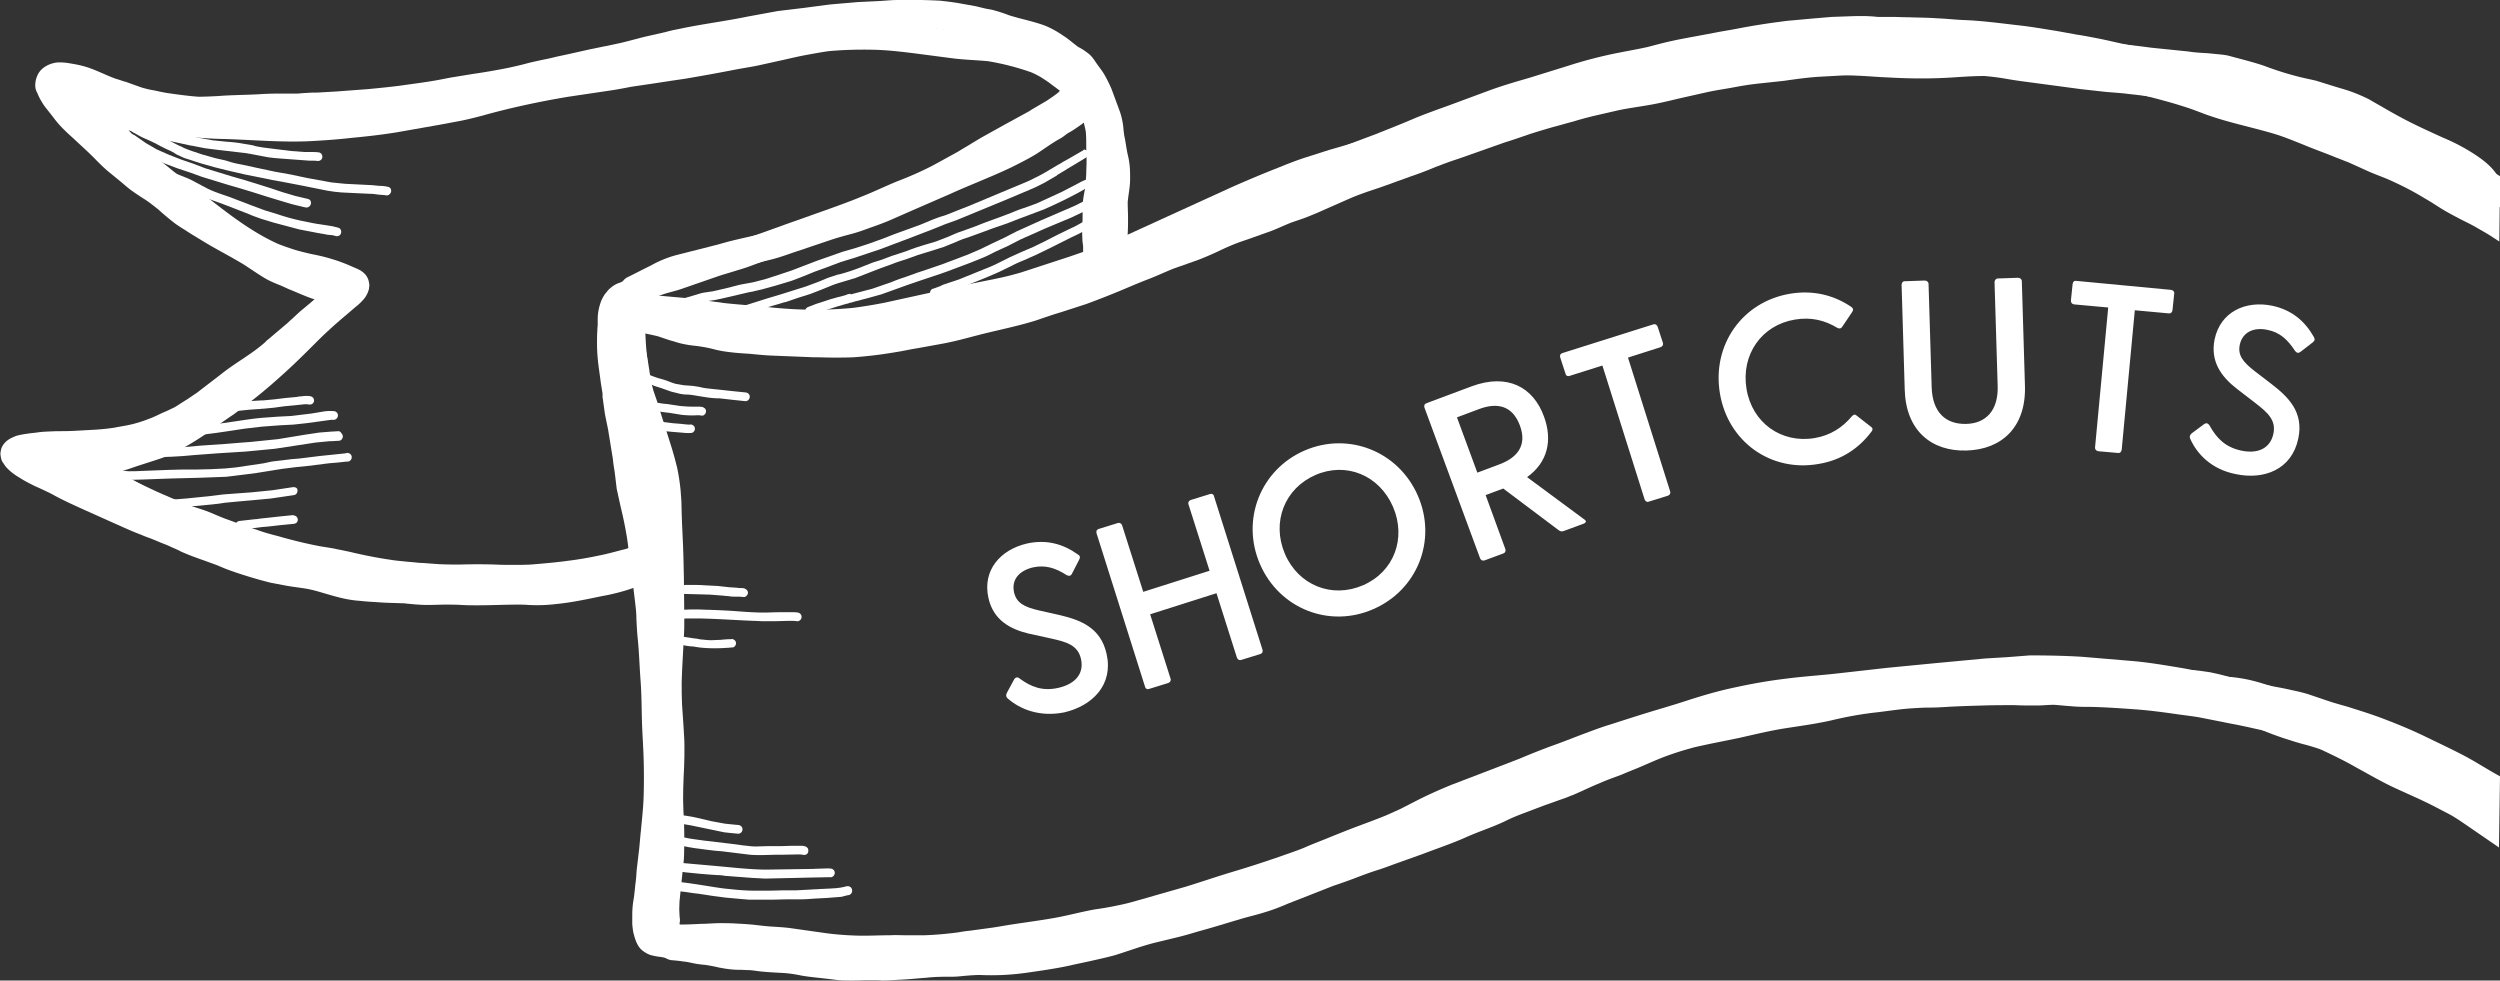 <svg xmlns="http://www.w3.org/2000/svg" viewBox="0 0 723.6 283.8" xmlns:v="https://vecta.io/nano"><rect x="0" y="0" width="723.6" height="283.8" fill="#333333" stroke="none"/><g fill="#fff"><path d="M548.5 11.5l-7.3.5c-4.2.3-8.4.7-12.6 1.2-2 .2-4 .4-5.9.5-2.2.2-4.3.4-6.5.7L503.5 16l-11.3 1.6-22.4 2.7c-4.8.6-9.6 1.3-14.4 2.2-2.5.5-4.9 1-7.3 1.6-2.3.5-4.6 1.2-6.8 1.9l-7.4 2.1c-2.2.6-4.3 1.4-6.5 2.1L412.8 35c-2.4.7-4.7 1.5-7.1 2.3s-4.8 1.4-7.2 2.1l-13.8 4-6.9 2.2c-2.5.8-5 1.8-7.5 2.8-4.8 1.9-9.6 3.9-14.3 6l-32.4 14.8a398.49 398.49 0 0 1-14.1 5.1l-14.1 4.6c-2.4.7-4.8 1.3-7.3 1.8l-7.4 1.5-24.6 5.4c-3 .6-6.1 1.1-9.1 1.5-6.2.6-12.5.7-18.7.3-3.4-.2-6.7-.6-10.1-.9-3.2-.3-6.4-.5-9.5-.9h.2l-4.6-.6c-2.5-.3-5.1-.7-7.7-.9l-6.7-.6a16.28 16.28 0 0 0-3.1-.3c-.8 0-1.5.1-2.3.2a6.28 6.28 0 0 0-1.9.3c-1 .3-1.9 1-2.4 1.9-1.1 1.9-.5 4.4 1.4 5.5h0c.9.5 2 .7 3 .4.1 0 .1-.1.2-.1.2 0 .4 0 .6-.1.7-.1 1.5-.1 2.2 0 2.2.3 4.5.5 6.7.7 2.3.2 4.5.5 6.8.7 1.9.3 3.7.5 5.6.7l-.4-.1c5 .6 10 1 15 1.4 2.5.2 5.1.5 7.6.6 2.4.2 4.9.2 7.4.2 5 0 10.1-.3 15-1.1 5-.8 10-1.8 15-3l14.3-3.2 7.5-1.5c2.4-.5 4.9-1 7.3-1.7 5-1.4 9.9-3.1 14.8-4.7s9.7-3.4 14.5-5.2c3.9-1.5 7.8-3.2 11.6-5 3.6-1.6 7.2-3.3 10.8-5 7.4-3.5 14.8-6.9 22.4-10l5.9-2.4c2.4-.9 4.9-1.7 7.4-2.6 4.6-1.5 9.2-2.8 13.8-4.1l14-4.2 6.9-2.2 7.1-2.4 11.1-3.6 10.1-2.9c3.7-1 7.3-1.9 11.1-2.6a199.01 199.01 0 0 1 10.7-1.8l8.9-1.2 8-.9 9.4-1.1 16.8-2.4 15-1.6c2.3-.2 4.5-.5 6.8-.7 2.7-.3 5.3-.5 8-.7 4.8-.4 9.6-.8 14.5-.7 2.5 0 5 .1 7.5.2 2.4.1 4.8.5 7.2.7 2.9.2 5.8.5 8.6.8 3 .3 6 .7 9.1.9 5.5.4 11 .9 16.5 1.6 4.4.6 8.7 1.4 13.1 2.2l13 2.4 12.7 2.5 13.8 3c2.1.6 4.3-.7 4.9-2.8s-.7-4.3-2.8-4.9l-15.2-3.3c-4.4-1-8.9-1.7-13.3-2.5L615.3 17c-5-1-10.1-1.7-15.1-2.2-4.8-.5-9.7-.8-14.6-1.3l-14.8-1.4c-2.6-.2-5.1-.5-7.7-.8a81.93 81.93 0 0 0-7-.3H554c-1.9.3-3.7.4-5.5.5h0zm55.2 12.1l.6.1-.6-.1zM185.2 93.3h-.2c.1.1.1 0 .2 0z"/><path d="M180 89.7c-1 .3-1.9.9-2.4 1.9-.5.9-.7 2-.4 3l1.2 6.5 1.3 6.1.9 5.3.7 2.8 1.1 3.1 1.7 5.5 1.7 5.4 1.7 5.7c.5 1.7.9 3.4 1.2 5.2l.4 5.7.2 6.3c.2 4.1.3 8.2.4 12.3l.2 12.1c0 2.1.1 4.3 0 6.4l-.3 5.6c-.2 4.2-.5 8.5-.5 12.7 0 2.1.2 4.2.4 6.2.1 2 .3 4 .4 6 .1 4.1.1 8.1-.2 12.2-.1 2.1-.2 4.2-.1 6.4l.3 6.4c.1 3.3.1 6.7 0 10-.1 1.5-.3 3-.4 4.5-.2 1.6-.3 3.2-.5 4.9v-.2c-.2 1.6-.3 3.2-.4 4.8-.1 1.5.2 3 .1 4.5 0 .3-.1.6-.1.8 0 .8.2 1.7.7 2.4 1.1 1.9 3.5 2.6 5.5 1.5 1.5-.9 2.3-2.6 1.9-4.4 0-.2 0-.4.1-.6 0-.5 0-1-.1-1.4 0-.7-.1-1.4-.1-2.1 0-1.5.1-3 .3-4.5l.6-5.8.3-2.8c.1-.9.2-1.9.2-2.8.1-4.3.1-8.5-.2-12.8-.2-4.1 0-8.3.2-12.4.1-2.1.1-4.2.1-6.3 0-2-.2-4-.3-6.1-.1-2-.3-3.9-.4-5.9-.1-2.1-.1-4.2-.1-6.3.1-4.1.4-8.2.6-12.3.3-4.2.1-8.3.1-12.5 0-3.9-.1-7.9-.2-11.8-.1-4.2-.4-8.3-.5-12.5 0-4.4-.4-8.7-1.3-13-.9-3.8-2.1-7.5-3.3-11.2-.6-1.8-1.1-3.6-1.7-5.4l-.9-2.9c-.3-1-.7-1.9-1-2.9-.9-3.2-1.2-6.5-1.8-9.8-.3-1.6-.7-3.3-1-4.9-.4-1.9-.7-3.8-1.1-5.8-.5-1.8-2.1-3-3.9-3-.6.1-.9.2-1.3.2h0z"/><path d="M581.1 190.2l-6.6.4-14.9 1.4-13.4 1.3-15.1 1.7c-4.6.5-9.3.8-13.9 1.4-5.1.6-10.2 1.5-15.2 2.6-4.8 1-9.5 2.4-14.1 3.9s-9.3 2.8-14 4.3l-8.8 2.8c-2.8.9-5.6 2-8.3 3-2.8 1.1-5.7 2.2-8.5 3.2-2.9 1.1-5.7 2.2-8.5 3.4l-19.8 7.6c-3.4 1.4-6.8 2.9-10.1 4.6l-4.7 2.4-4 1.8c-2.7 1.1-5.4 2.1-8.1 3.1-3.2 1.2-6.4 2.5-9.6 3.8-2 .8-4.1 1.6-6.1 2.5-2.2.9-4.4 1.6-6.6 2.4-4.6 1.6-9.2 3.1-13.9 4.5s-9.3 3-13.9 4.4l-13.3 3.8c-2 .6-3.9 1.1-5.9 1.5a88.52 88.52 0 0 1-6.8 1.2c-4 .7-7.9 1.8-11.9 2.5-3.9.7-7.8 1.2-11.7 1.8-2.1.3-4.1.7-6.2 1l-6.6.9c-1.2.1-2.3.3-3.5.5-3.2.4-6.3.7-9.5.8h-5.5c-1.5 0-3-.1-4.4 0-3.3 0-6.6.2-9.8.1-2.9-.1-5.9-.3-8.8-.7l-10.6-1.5c-1.7-.2-3.3-.3-5-.4s-3.3-.3-5-.5c-1.9-.2-3.7-.3-5.6-.4-1.5-.1-3.1-.1-4.6-.1-1.8 0-3.6.2-5.4.2-2 .1-3.9.2-5.9.2-2.2 0-4 1.8-4 4s1.8 4 4 4l8.8-.4c2.6-.1 5.3-.1 7.9.1 1.3.1 2.6.1 3.9.3 1.5.2 2.9.3 4.4.5 1.3.1 2.6.2 3.9.2l3.3.3 12.5 1.8c4.2.4 8.3.5 12.5.3 2-.1 3.9-.1 5.9 0 2.1 0 4.3.1 6.4.1 4.3-.1 8.6-.5 12.9-1.1 4.9-.6 9.7-1.3 14.5-2.1 4.3-.8 8.7-1.3 13.1-2.1 2.2-.4 4.3-.9 6.5-1.4s4.5-.9 6.8-1.3c2.4-.4 4.8-.9 7.2-1.4 2.2-.5 4.5-1.2 6.7-1.8l13.4-3.9 13.9-4.4c4.7-1.4 9.4-3 14-4.7 4.6-1.6 9.2-3.5 13.7-5.4l1.1-.5 7.6-3c3-1.1 6-2.2 8.9-3.5 2.8-1.2 5.4-2.6 8.1-4 2.4-1.2 4.9-2.3 7.4-3.4l11.6-4.4c4.3-1.6 8.5-3.3 12.8-5.1l12.8-4.9c2.4-.9 4.9-1.9 7.3-2.7 2.2-.8 4.5-1.4 6.7-2.2l14.1-4.4 7-2.2c2.3-.7 4.5-1.2 6.8-1.8a140.16 140.16 0 0 1 15.7-3c4.5-.6 9.1-.9 13.7-1.3l14.3-1.6c9.5-1.1 18.9-1.9 28.4-2.7l11.5-.8c4.1-.2 8.2 0 12.3.1 4.2.1 8.4.4 12.5.8 3.9.3 7.7.7 11.5 1.1 4.2.6 8.3 1.2 12.4 2.1 2 .4 4 .9 6 1.2 2.3.4 4.7.7 7 1 1.2.2 2.5.4 3.7.7 1.3.3 2.5.8 3.7 1.3s2.5.8 3.7 1.2c1.5.5 3 1.1 4.5 1.6 1 .3 2.1.1 3-.4 1.9-1.1 2.6-3.5 1.5-5.4h0c-.6-.9-1.4-1.6-2.5-1.9l-4.9-1.8-4.6-1.5c-3.2-1-6.6-1.7-10-1.9-2.2-.4-4.4-.7-6.6-1.2-2.3-.5-4.6-1-7-1.4-4.8-.8-9.5-1.6-14.3-2l-14.3-1.2c-4.9-.3-9.9-.4-14.8-.4h-.3l-6.4.5zm-141.6 29.6l-.7.3.7-.3zm-126.9-193l-1.5 1-3.4 2.4-1.8 1.1-2.4 1.6-2.3 1.4c-.9.5-1.8 1.2-2.6 1.8l-5 3.1-5.7 2.9-5.2 2.3-5.4 2.3-10.9 4.7-13.1 5.7-6 2.1-5.5 1.6c-3.9 1.1-7.7 2.3-11.5 3.7-3.7 1.4-7.5 2.6-11.3 3.5-2 .5-4 .9-6 1.4-1.8.4-3.5.9-5.3 1.4l-12.2 3.1a32.27 32.27 0 0 0-7.2 3c-2.3 1.1-4.5 2.3-6.8 3.4-1.9 1.1-2.6 3.5-1.5 5.4.5.9 1.4 1.6 2.5 1.9 1 .3 2.1.1 3-.4 3.3-1.6 6.5-3.4 9.8-4.9 3.7-1.3 7.5-2.1 11.3-3.1l10.7-2.7c2-.5 4-.9 6-1.4s4-1.2 6-1.9l11.3-3.8c1.8-.6 3.6-1.1 5.5-1.6 2-.5 3.9-1.2 5.8-1.9 2.3-.8 4.5-1.6 6.7-2.6l5.7-2.5 10.8-4.7c3.5-1.6 7-3 10.5-4.5 2.4-1 4.9-2.1 7.2-3.2 2.4-1.2 4.8-2.4 7.1-3.8 2.2-1.4 4.3-3 6.6-4.3.6-.3 1.2-.7 1.7-1.1s1.1-.8 1.7-1.1c1-.6 2-1.3 3-2 .3-.2.5-.4.8-.6.2 1 .5 1.9.6 2.9.1 1.2.1 2.5.1 3.7 0 1.5.1 3 .1 4.4 0 1.3-.1 2.7-.1 4-.1 1.1-.1 2.2-.2 3.3-.3 1.7-.7 3.4-.8 5.2s0 3.7-.1 5.5c-.1 1.7-.1 3.3 0 5 0 .7.2 1.3.2 2v1.4c0 .7.1 1.4.2 2v.6c0 1 .4 2 1.1 2.8 1.5 1.6 4.1 1.6 5.7.1.8-.8 1.2-1.8 1.2-2.9-.1-.8-.1-1.5-.3-2.3v-1.8c0-.5 0-.9-.1-1.4-.1-1.1-.2-2.2-.1-3.4 0-1.3.1-2.6.1-3.9 0-1.2 0-2.4.1-3.6.2-1.1.4-2.1.5-3.2.2-1.6.4-3.2.4-4.9.1-1.3.1-2.6.2-3.8.1-1.6 0-3.1-.1-4.7-.1-1.5 0-3-.2-4.6-.1-.9-.2-1.9-.4-2.8-.1-.6-.3-1.2-.4-1.8-.2-1.3-.6-2.5-1-3.7-.3-.9-.7-1.8-1.4-2.5-.9-.9-2.1-1.5-3.4-1.5h-.1c-1.1.5-2.1.7-2.9 1.2h0z"/><path d="M249.5 6.3l-6.2.2c-2.3.1-4.7.5-7 .8-4 .6-8 1.6-12 2.5l-6.1 1.3c-1.9.4-3.9.7-5.9 1.1l-12.5 2.3c-2.1.4-4.2.6-6.4 1-2 .3-4 .7-6 .9-4.2.6-8.3 1.2-12.5 2-4 .7-8 1.2-11.9 1.8-4.3.6-8.6 1.5-12.9 2.5l-6 1.5-6.1 1.5-6 1.5c-2 .5-4.1.8-6.2 1.2l-13.9 2.4c-8.2 1-16.4 1.9-24.6 2.2-4.1.2-8.3-.1-12.4-.3-2-.1-4-.3-5.9-.3-2.2-.1-4.3-.1-6.5-.2-3.5-.1-7-.5-10.4-.7-3.2-.2-6.3-.5-9.5-.8-1.9-.3-3.8-.7-5.6-1.3-1.8-.5-3.6-1.2-5.4-1.9l-5.9-2.7c-1.1-.5-2.1-1.1-3.2-1.6-.6-.3-1.1-.6-1.7-.9-1.2-.8-2.7-1.3-4.1-1.4-.5 0-1 .1-1.5.2-.7.2-1.3.5-1.8 1-.3.3-.5.6-.8 1-.6 1-.7 2.1-.4 3.2.3.8.7 1.6 1.3 2.2.2.3.5.5.8.7l1.4 1.1c.5.3.9.6 1.4.9 1.9 1.2 3.8 2.3 5.6 3.6 1.6 1.4 3.1 2.9 4.6 4.3 1.8 1.6 3.5 3.4 5.2 5.1.8.8 1.7 1.6 2.5 2.5l2.7 2.7c2.1 2 4.3 3.9 6.7 5.6-.3-.2-.6-.4-.8-.7l5.1 4.1 5.4 4.1c3.3 2.6 6.5 5.1 9.9 7.5 3.5 2.5 7.1 4.8 10.9 6.8 2 1 4.1 1.8 6.2 2.6 1 .4 2 .6 2.9.9a31.31 31.31 0 0 0 2.9.8c2 .5 4 .9 6 1.4 1.4.4 2.7.8 4 1.3-.6.5-1.2 1.1-1.8 1.6l-4.2 3.7c-3 2.7-5.9 5.6-8.8 8.5-3 2.9-6.1 5.6-9.3 8.3-2.8 2.3-5.5 4.6-8.4 6.8l-9.5 6.6c-3.1 2.1-6.3 4-9.6 5.5-2.4.9-4.8 1.6-7.3 2.4-1.4.4-2.7.9-4.1 1.3-1.2.4-2.5.7-3.8.9-3 .2-6 .3-9 .1-1.5 0-3 0-4.6.1h-.7c-.6-.1-1.3-.3-1.9-.4-.9-.2-1.8-.2-2.7-.3-1.7 0-3.3.9-4.2 2.4-.9 1.6-.6 3.6.6 5 1.1 1 2.6 1.5 4.1 1.5 1 .1 2 0 2.9-.1h.5c1 .2 1.9.5 2.9.8 1.8.5 3.6 1.2 5.4 1.9 0 0 .1 0 .1.1h.1l.6.3.3.1c3.6 1.5 7.1 3.4 10.5 5.3l11.3 6.4c3.4 2.1 7 4.1 10.6 5.8a113.65 113.65 0 0 0 12.7 4.7l14.8 4.2c2.3.7 4.7 1.3 7.1 1.8 2.8.6 5.5.9 8.3 1.3l5.9.8c-.3 0-.7-.1-1-.1l6.2.8c1.9.2 3.7.5 5.6.7 2.1.3 4.2.5 6.2.7a60.78 60.78 0 0 0 6.1.3c2.1 0 4.1-.2 6.2-.3s4.1-.3 6.2-.6c4.2-.5 8.4-.9 12.6-1 3.8-.1 7.7-.5 11.5-.9l4.5-.6c1.4-.2 2.7-.5 4.1-.7.7-.1 1.3-.2 2-.4.6-.1 1.2-.3 1.8-.5 1.5-.4 2.9-1 4.4-1.3 2.1-.5 3.4-2.7 2.9-4.9-.5-2.1-2.7-3.4-4.9-2.9h-.1c-2.5.6-4.8 1.6-7.3 2-1.2.2-2.5.5-3.7.7-1 .2-2 .3-3 .4-3.6.4-7.1.8-10.7.9-4.1.2-8.1.4-12.2.9-4.3.5-8.6.9-12.9 1.1-3.9 0-7.8-.2-11.7-.7-1.2-.2-2.5-.3-3.7-.5l-7.4-.9c-1.2-.2-2.4-.3-3.6-.5-2-.3-4.1-.5-6.1-.8a134.37 134.37 0 0 1-8.7-1.8c-3.1-.8-6.1-1.7-9.1-2.6-6-1.6-11.9-3.4-17.7-5.6-1.7-.8-3.4-1.6-5-2.5a156.16 156.16 0 0 1-5.5-3.2l-11.4-6.5-6-3.3c1.7-.4 3.4-1 5.1-1.6l6.2-2c1.2-.4 2.4-.8 3.6-1.4 1-.4 1.9-.9 2.9-1.4 3.6-2 7.1-4.2 10.4-6.7 1.6-1.1 3.2-2.3 4.9-3.4 1.8-1.3 3.5-2.6 5.3-4 3.4-2.6 6.6-5.4 9.8-8.3s6.2-5.9 9.2-8.9c2.8-2.8 5.7-5.4 8.7-7.9l2.2-1.9c.9-.7 1.7-1.4 2.4-2.2.9-.9 1.5-2.1 1.8-3.3 0-.3.1-.7.1-1 0-.4-.1-.9-.2-1.3a4.45 4.45 0 0 0-1.2-2.1c-.4-.4-.9-.8-1.5-1.1l-.6-.3c-.5-.2-.9-.4-1.4-.6-2-.9-4.1-1.7-6.2-2.3-1.9-.6-3.8-1-5.8-1.4-1.7-.4-3.4-.8-5-1.3-1.5-.5-3-1-4.5-1.6-6.7-3-12.8-7.5-18.6-12-2.8-2.2-5.6-4.3-8.4-6.4-2.2-1.7-4.4-3.5-6.6-5.3.3.2.6.4.8.7-1.2-1-2.5-2-3.6-3-1.2-1.1-2.3-2.3-3.4-3.4s-2.3-2.2-3.4-3.4l-.1-.1 1.4.3a81.42 81.42 0 0 0 6.9.9c2.1.2 4.1.3 6.2.5 4 .3 8 .7 12 .8 8.4.2 16.7 1 25.1.7 4.3-.2 8.6-.5 13-1 4.3-.4 8.7-.9 13-1.6l12.5-2.2 6.4-1.2c1.9-.4 3.9-.9 5.8-1.4 8.2-2.3 16.6-4.1 25-5.5l12.1-1.8c2.1-.3 4.1-.7 6.2-1.1l6.1-.9 5.9-.9c2.1-.3 4.2-.6 6.3-1 4.2-.7 8.3-1.5 12.5-2.3 2.2-.4 4.3-.7 6.5-1.2l6.8-1.5c2.2-.5 4.3-1 6.5-1.4s4.3-.8 6.5-1.1c4.4-.4 8.8-.5 13.1-.4 4.1.1 8.2.6 12.2 1.1l10.7 1.4c3.3.4 6.7.5 10 .8 4.3.7 8.5 1.8 12.5 3.2 1 .4 1.9.9 2.8 1.4 1.1.7 2.2 1.4 3.2 2.2 2.5 1.8 4.8 3.7 7.3 5.5.9.6 2 .7 3 .4 2.1-.6 3.4-2.7 2.8-4.9h0c-.1-.3-.3-.6-.4-.9-.3-.6-.9-1.1-1.5-1.5-3.1-2.4-6.2-4.9-9.5-7.1-3.3-2.1-7-3.6-10.8-4.5-1.6-.5-3.3-.9-5-1.2-2.1-.4-4.3-.7-6.5-.9l-11.1-1-12-1.6c-3.7-.4-7.5-.6-11.2-.7.5.1.2.1 0 .2h0zM15.8 28.5h0zm97.1 2h-.4.4z"/><path d="M96.3 82l-2.7 2.4c.3-.2.5-.5.8-.7-.7.7-1.5 1.2-2.2 1.9l-2.4 2.1-3 2.5-3.7 3.4-6.5 5.5c.3-.2.5-.5.8-.7l-.6.6c-3.9 3.5-8.7 6-12.8 9.3l-6.9 5.3-3.1 2.1c-1.2.7-2.3 1.5-3.5 2.2-.9.4-1.8.9-2.8 1.3-1.2.5-2.3 1.1-3.5 1.6-2.2.9-4.5 1.7-6.9 2.2-1.4.3-2.8.5-4.3.8a60.94 60.94 0 0 1-6 .6l-5.4.3c-1.8.1-3.6.1-5.3.1-1.9.1-3.8.1-5.7.4-1.8.2-3.6.4-5.3.8-.5.1-1 .3-1.4.5-1 .4-2 1-2.7 1.9-.6.7-.9 1.5-1 2.3-.1.4-.1.9 0 1.3.1.8.3 1.5.8 2.1l.6.9c1.2 1.4 2.7 2.5 4.3 3.4l-.5-.3c1.5 1 3.1 1.8 4.7 2.6 1.6.7 3.3 1.5 4.9 2.3 3.2 1.8 6.6 3.3 9.9 4.8l10.5 4.7c1.8.8 3.6 1.6 5.5 2.3a27.73 27.73 0 0 0 2.6 1l2.9 1.2c1 .4 2.1.8 3.1 1.3.9.4 1.9.8 2.8 1.3 2.2 1 4.4 1.8 6.7 2.6l3.3 1.2c1.1.4 2.1.9 3.2 1.3 2.6 1 5.2 1.8 7.8 2.6l-.6-.2c1.9.6 3.8 1.1 5.8 1.6l4.8.9c1.8.3 3.6.5 5.4.8 1.7.3 3.4.8 5.1 1.3s3.4 1 5.1 1.4 3.5.7 5.2.8c1.7.2 3.4.3 5.2.4 2.3.2 4.5.2 6.8.3.5 0 1 0 1.5.1 2.1.2 4.1.4 6.2.4 1.7 0 3.3-.1 5-.1 1.6 0 3.2 0 4.8.1s3.2.1 4.7.1c3.8 0 7.6-.2 11.4-.2 1.1 0 2.1 0 3.2.1 2.1.1 4.3.1 6.4-.1 2.3-.2 4.7-.5 7-.9 2.9-.5 5.7-1.1 8.6-1.7l-.4.1c3.2-.6 6.3-1.4 9.3-2.5l4.9-1.8c2-.9 3.9-1.9 5.8-3.1 1.8-1.3 2.3-3.8 1-5.6-.6-.9-1.5-1.4-2.5-1.6a3.94 3.94 0 0 0-3 .6c-.9.5-1.7 1-2.6 1.5-2.3 1-4.6 1.9-7 2.7-1.1.4-2.2.6-3.3 1s-2.2.6-3.3.8c-.7.1-1.4.3-2.1.4l-4.7.9c-1.6.3-3.3.6-4.9.8-1.5.2-3.1.3-4.6.4-1.6.1-3.2 0-4.8 0-1.7 0-3.3-.1-5-.1-1.8 0-3.5.1-5.3.2-3.5.1-7 .1-10.5-.1-1.7 0-3.3-.1-5-.1s-3.5.1-5.2 0c-1.8-.1-3.5-.3-5.3-.4-1.7-.1-3.3-.1-5-.2-3-.2-5.9-.5-8.9-.9-1.5-.3-2.9-.6-4.3-1-1.5-.4-3-.9-4.6-1.4-1.5-.4-3-.8-4.5-1-1.5-.3-3-.4-4.6-.7-3.1-.5-6.1-1.1-9-2h.1c-.4-.1-.8-.3-1.2-.4-1.7-.6-3.4-1.1-5-1.7l-5.3-2.1c-1.7-.6-3.5-1.2-5.2-1.9-1.6-.6-3.2-1.3-4.8-2.1-3.4-1.5-6.9-2.8-10.3-4.3l-10.5-4.6c-2-.9-4.1-1.8-6.1-2.8-2.1-.9-4.2-1.9-6.2-3-1.9-1-3.8-2.1-5.7-3-.8-.4-1.7-.7-2.5-1.1h0c1.9-.2 3.8-.2 5.6-.2 1.8-.1 3.6-.1 5.4-.2l5.5-.3c1.9-.1 3.8-.4 5.7-.7s3.8-.7 5.7-1.1c1.8-.4 3.5-.9 5.2-1.6 1.6-.6 3.2-1.4 4.8-2.1s3.1-1.4 4.6-2.2 2.9-1.8 4.3-2.7c2.7-1.7 5.2-3.7 7.7-5.7l3.6-2.7c1.3-1 2.7-1.8 4-2.7 1.2-.8 2.4-1.7 3.7-2.5 1.3-1 2.6-2 3.7-3.1l-.4.4.6-.6c1.3-1.2 2.8-2.2 4.1-3.4 1.6-1.3 3-2.7 4.5-4.1 3-2.6 6.2-5 9.1-7.7-.3.2-.5.5-.8.7 1-.9 2.2-1.7 3.1-2.6 1.4-1.7 1.2-4.2-.5-5.6-.7-.6-1.6-.9-2.5-.9-1.4.1-2.4.6-3.2 1.3zM76.5 98.9l-.6.6.6-.6zm6.4 5l-.4.4.4-.4z"/><path d="M19.9 133.8c-1.4 1.7-1.2 4.2.5 5.6.8.6 1.6 1.1 2.4 1.5.6.4 1.3.7 1.9 1l4.1 1.9 8.3 3.8 8.4 3.7 4.3 1.7 4.9 1.7 4.1 1.6 5.2 2c3.8 1.4 7.6 2.6 11.4 3.8 1.6.5 3.3.9 4.9 1.3 1.7.5 3.4.9 5.2 1.3a63.67 63.67 0 0 0 6 1.2l5 .9c4.3.9 8.5 2 12.9 2.7 4.2.6 8.4 1.1 12.6 1.3h-.6c3.9.2 7.8.6 11.7.5 3.3 0 6.6-.1 10 0s6.9.2 10.4 0c1.7-.1 3.4-.3 5.1-.4 1.9-.2 3.8-.3 5.7-.6 2-.3 4.1-.6 6.1-1 2.4-.5 4.9-.9 7.3-1.4 1.9-.4 3.9-1 5.8-1.5 1.7-.5 3.4-1.2 4.9-2.1.7-.3 1.3-.5 2-.7l3.4-1.2a4.05 4.05 0 0 0 2.4-5.1c-.7-2-3-3.1-5.1-2.4-1.3.5-2.6.9-3.9 1.4-.4.2-.9.3-1.3.5-.5.2-1 .5-1.5.8-1.5.7-3 1.3-4.5 1.6-1.9.5-3.7 1-5.6 1.4-3.2.7-6.5 1.3-9.8 1.7-3.6.5-7.2.8-10.8 1.1-1.7.1-3.4.1-5.2.1s-3.4 0-5.2-.1c-3.3-.1-6.7-.1-10 0-2 0-4 0-6-.1-1.9-.1-3.9-.3-5.8-.4l1 .1c-1.5-.1-3-.3-4.5-.4-1.7-.2-3.4-.3-5.1-.6-3.5-.5-7-1.2-10.5-2-1.6-.4-3.2-.7-4.7-1-1.7-.4-3.4-.6-5.1-.9-3.7-.7-7.4-1.6-11-2.6-1.3-.4-2.7-.7-4-1.1-1.1-.3-2.3-.7-3.4-1.1-3.1-1-6.1-2.1-9.1-3.2-1.6-.6-3.1-1.3-4.6-1.9s-3.2-1.1-4.7-1.6c-1.2-.4-2.4-.9-3.5-1.4-1.3-.5-2.6-1-3.9-1.6-2.7-1.1-5.3-2.4-7.9-3.6-2.6-1.1-5.1-2.5-7.7-3.6-2.3-1-4.6-2.1-6.8-3.4-.7-.6-1.6-.9-2.6-.9-1.6.3-2.8.8-3.5 1.7h0zM259.9 0c-1.8 0-3.6.2-5.4.3l-6.2.3-8.1.7-7.6 1-7.5.9-8.7 1.6c-6.3 1.3-12.7 2.1-19 3.4l1.1-.2c-1.2.2-2.4.5-3.6.7l-1.2.3c-.1 0-.2 0-.3.1-.2 0-.4.1-.5.1s-.2.1-.3.1c-.6.1-1.2.3-1.8.4-2.1.5-4.2.9-6.3 1.5-2 .5-4.1 1.1-6.1 1.5l-2.8.6c-1.7.3-3.3.7-5 1l.5-.1-6.7 1.5-4.2.9 1-.2-2.6.6c-2 .4-3.9.8-5.9 1.3-1.8.5-3.6.9-5.4 1.3-3.5.7-6.9 1.3-10.4 1.8l-5.5.9c-1.9.3-3.6.7-5.4 1-3.4.6-6.8 1-10.2 1.5-3.1.4-6.2.7-9.3 1l-9.4.7-5.3.3c-1 0-1.9 0-2.9.1-1.1 0-2.2.2-3.3.2h-5.8c-1.7 0-3.5.1-5.2.2-3.8.2-7.6.2-11.4.5-1.9.1-3.9.2-5.8.2-2.8-.2-5.7-.6-8.5-1-1.4-.2-2.8-.5-4.1-.8-1.3-.2-2.6-.5-3.9-.9l-4.2-1.5c-1.1-.3-2.1-.7-3.2-1-2.5-.9-4.8-2.1-7.3-3-1.6-.6-3.3-1-5-1.3l-1.8-.3c-1-.1-2-.2-3-.1-2.3.3-4.7 1.6-5.6 3.8a7.06 7.06 0 0 0-.6 2.8c0 .8.2 1.5.6 2.2.5 1.3 1.2 2.5 2 3.7.9 1.2 1.9 2.4 2.8 3.6s1.8 2.2 2.8 3.2 2 1.9 3 2.8c2.2 2.1 4.4 4 6.5 6.2 1.1 1.1 2.2 2.2 3.4 3.2l3.3 2.7c1.1.9 2.2 1.9 3.4 2.8 1.3.9 2.6 1.8 3.9 2.6 1.4.9 2.6 1.9 3.9 2.9a65.2 65.2 0 0 0 4 3.4c1.2 1 2.5 1.8 3.8 2.6 1.5 1 3 1.9 4.5 2.8 4 2.5 8.2 4.6 12.2 7 2.2 1.4 4.3 2.9 6.5 4.2 1.2.7 2.4 1.2 3.6 1.7 1.1.4 2.1.9 3.2 1.4 2.3.9 4.6 2 7 2.8 1.3.4 2.7.7 4.1.8 1.3 0 2.6-.1 3.9-.4 1.1-.1 2.1-.6 2.8-1.4 1.4-1.7 1.2-4.2-.5-5.6h0c-.8-.7-1.8-1-2.9-.9-1.1.2-2.2.4-3.3.4-.7-.1-1.4-.3-2.1-.5-2.3-.8-4.5-1.8-6.7-2.8-1.3-.6-2.6-1.1-3.9-1.6-1.3-.6-2.5-1.3-3.7-2.1l-3.7-2.5c-1.5-.9-2.9-1.8-4.5-2.6-1.3-.7-2.6-1.5-4-2.2-1.4-.8-2.9-1.5-4.2-2.4-.8-.5-1.7-1.1-2.6-1.6-2.3-1.5-4.6-3.1-6.7-4.9-1.2-1-2.2-2.1-3.4-3-1.3-1-2.6-1.8-3.9-2.7-.9-.6-1.8-1.3-2.7-2-1-.8-2-1.7-3-2.5-1.9-1.6-3.8-3.1-5.6-4.9s-3.7-3.6-5.5-5.3c-.9-.9-1.8-1.7-2.8-2.6-.7-.7-1.5-1.3-2.2-2-.4-.5-.8-.9-1.2-1.4-.6-.7-1.1-1.4-1.6-2.2L19.4 26c.2 0 .5.1.7.1l2.5.6c.6.2 1.3.5 1.9.8l2.6 1.2 3 1.2 3.9 1.2.4.1c2 .7 3.9 1.4 5.9 2 1.9.5 3.8.8 5.7 1.1 2.1.4 4.1.7 6.2.9 2.3.2 4.6.5 6.8.5 2 .1 4.1-.2 6.2-.3 1.9-.1 3.8-.2 5.7-.2 3.7-.1 7.3-.4 11-.3 1.9 0 3.8.1 5.7-.1 2-.1 4-.2 6-.2 3.3-.1 6.6-.5 9.8-.7 3.1-.2 6.3-.5 9.4-.8 3.2-.3 6.4-.8 9.7-1.3 2.8-.4 5.6-.9 8.3-1.4l8.9-1.4 8.6-1.5c1.8-.4 3.6-.8 5.3-1.3 1.5-.4 2.9-.7 4.4-1 1.1-.2 2.2-.5 3.4-.7.7-.1 1.4-.3 2.1-.4l8.6-1.9 2.9-.6c1.3-.3 2.6-.6 4-.8h.2l.5-.1h-.2c1.9-.4 3.8-.9 5.7-1.4 2-.5 4-.9 6-1.4l2.8-.6.8-.2c.3 0 .7-.1 1-.2h0l.6-.1 1.2-.3c.8-.2 1.5-.3 2.3-.5h-.1l18.9-3.4c3.3-.7 6.6-1.3 10-1.7l9.7-1.2c3.3-.4 6.7-.7 10.1-1l6.2-.3 5.5-.3h4.8c1.5 0 2.9 0 4.3.1 1.5.1 3 .3 4.5.5 1.7.2 3.3.6 5 .8 1.5.2 2.9.5 4.4.9s2.9.6 4.4 1c.9.3 1.8.7 2.7.9l3.1.9c1.9.5 3.7.9 5.6 1.5 1.4.5 2.7 1.2 3.9 1.9 1.2.8 2.2 1.7 3.3 2.6s2.3 1.6 3.6 2.4c.1.1.2.2.4.3.6.7 1 1.6 1.6 2.3.6.9 1.3 1.7 1.8 2.7.8 1.7 1.4 3.4 2.1 5.1.6 1.5 1.2 3.1 1.6 4.7.1.6.2 1.2.2 1.8.1.9.3 1.9.5 2.8.4 1.9.6 3.8 1 5.6-.1-.3-.1-.7-.2-1.1.3 1.3.4 2.5.5 3.8.1 1 .1 2 0 3-.1 1.4-.4 2.8-.6 4.1-.2 1.4-.2 2.9-.2 4.3 0 1.1.1 2.2.1 3.3 0 .8 0 1.7-.1 2.5v.2c-.5 1-.5 2.1-.2 3.1.1.4.3.8.6 1.1.2.3.5.5.7.8a4.11 4.11 0 0 0 4 .7c.7-.3 1.3-.7 1.8-1.2 1-1 1-2.5 1-3.9.1-1.5.1-3 .1-4.5s-.1-3.1-.1-4.6c.2-2.2.7-4.4.7-6.7 0-1.2 0-2.4-.1-3.5-.1-1.2-.3-2.4-.6-3.6h0c-.4-1.8-.6-3.7-1-5.5l.1.6c-.2-1.1-.3-2.2-.4-3.3-.2-1.5-.5-2.9-1-4.3l-2.4-6.5c-.6-1.4-1.3-2.8-2.1-4.2-.6-1-1.4-2-2.1-3-.3-.4-.6-.9-.9-1.3-.5-.7-1-1.3-1.7-1.8-.9-.7-1.8-1.3-2.8-1.8-1.4-1-2.7-2.2-4.1-3.1-1.7-1.2-3.6-2.3-5.6-3.1-1.9-.7-3.8-1.2-5.7-1.7a82.26 82.26 0 0 1-4.7-1.3c-1.5-.6-3.1-1.1-4.6-1.5-.8-.2-1.7-.3-2.5-.5l-2.5-.6-5-.9c-1.8-.3-3.5-.5-5.3-.7-2.1-.1-4.3-.2-6.5-.2h-5.7zm65.3 66.7h0zm-288-43l-.4-.1.4.1zm-.6-.2l.2.1-.6-.2.4.1z"/><path d="M310.5 22.2a4.29 4.29 0 0 0-2.3 2.1c-.1.2-.2.4-.4.6-.4.6-.9 1.2-1.4 1.8-1.1.9-2.3 1.7-3.5 2.5l-5.3 3.1c.3-.2.6-.3 1-.5l-7.5 4.1-7.2 4-6.8 4.1-7.1 3.9c-3.3 1.7-6.7 3.2-10.1 4.5-3.5 1.4-6.9 3.1-10.5 4.5-3.6 1.5-7.3 2.8-10.9 4.1l-11 3.9-10.3 3.7c-1.7.6-3.3 1.2-5 1.7-1.9.6-3.8 1.1-5.7 1.7-3.5 1.1-6.9 2.3-10.3 3.5l-2.5.9c-1 .3-2 .5-2.9.8-1.9.5-3.8 1.1-5.6 1.9-1.5.6-3 1.5-4.3 2.5-.6.5-1.2 1-1.8 1.6-.3.3-.5.6-.8.9-.4.6-.8 1.2-1.1 1.8-.2.3-.3.6-.4.9-.5 1-.7 2.1-.6 3.2.1.7.3 1.3.5 1.9.7 2.1 3 3.2 5.1 2.4 2-.7 3.1-2.8 2.5-4.8.1-.1.1-.2.2-.3.3-.4.6-.8 1-1.1a15.26 15.26 0 0 1 1.6-1.1c1.7-.7 3.4-1.3 5.1-1.9 1.9-.6 3.8-1 5.7-1.7l10.1-3.5c1.8-.6 3.7-1.1 5.5-1.7 1.8-.5 3.5-1.1 5.3-1.8l10.4-3.7 21.7-7.9c1.8-.7 3.6-1.5 5.4-2.3 1.7-.8 3.5-1.5 5.3-2.3l5.6-2.3c1.7-.7 3.3-1.6 4.9-2.4 1.5-.7 3-1.6 4.5-2.3 1.4-.7 2.8-1.4 4.1-2.2 2.4-1.4 4.6-2.9 7-4.2 2.4-1.4 4.9-2.7 7.3-4.1l7-3.9-.6.3c2.8-1.4 5.4-3 8-4.7 1.2-.8 2.3-1.7 3.3-2.7 1.2-1.3 2.2-2.7 3-4.2.5-1 .5-2.1.2-3.1-1-1.8-3.3-2.9-5.4-2.2h0z"/><path d="M180.6 81.4c-.4.1-.8.2-1.1.4-.8.2-1.5.6-2.1 1-.4.3-.9.7-1.2 1-.4.4-.7.9-1.1 1.3-.5.8-1 1.6-1.3 2.6-.5 1.5-.8 3-.8 4.6v1.5c0 .6-.1 1.1-.1 1.7-.1 1.3-.1 2.7-.1 4 0 2.8.3 5.6.7 8.3l.4 3 .5 3.1v1l.7 5 .9 4.4 1.4 8.6c.1 1.2.3 2.4.5 3.6l.6 5 1.1 5c.8 3.3 1.5 6.6 2 10 .2 1.3.3 2.6.5 3.9l-.1-1.1c.2 1.9.5 3.8.7 5.7 0 .3.1.6.1.9 0 .2 0 .4.1.6v.4a.9.9 0 0 0 .1.5c0 .2.1.4.1.6.1.4.1.7.1 1.1l.6 5c.2 1.7.4 3.3.4 5 .1 2 .2 4 .4 5.9.4 4 .5 7.9.8 11.9.3 3.9.3 7.8.4 11.6s.4 7.5.5 11.3c.1 3.5.1 7.1 0 10.6-.1 3.4-.5 6.8-.8 10.1-.2 1.7-.3 3.4-.5 5.2l-.6 5.1c-.2 1.5-.2 2.9-.4 4.4s-.3 3-.5 4.4c0 .2-.1.4-.1.7-.3 1.6-.4 3.2-.4 4.8v2.4c.1 1 .2 2.1.5 3.1.4 1.5 1 3.3 2.3 4.4a8.37 8.37 0 0 0 2.4 1.4c.3.1.5.1.8.2.8.2 1.6.3 2.4.4.9.2 1.9.3 2.8.4h.3c.2 0 .4.1.6.1.3.1.7.1 1 .1a4.08 4.08 0 0 0 4.1-3.9c0-.7-.2-1.4-.5-2.1-.5-.9-1.4-1.6-2.4-1.9l-2.1-.3c-1.2-.2-2.3-.4-3.5-.5-.2 0-.3-.1-.5-.1l-.3-1.2v-1.3c0-.8-.1-1.6 0-2.5 0-.7.1-1.5.2-2.2 0-.2 0-.3.1-.5.1-.3.1-.6.1-1 .1-.5.1-1.1.2-1.6l.6-5.2 1.2-11 .6-5.7c.2-1.9.3-3.9.4-5.8.3-7.6-.2-15.2-.5-22.8-.2-3.9-.1-7.9-.4-11.8-.3-4-.4-7.9-.8-11.9-.2-2.1-.3-4.3-.4-6.4-.1-2.3-.4-4.6-.7-6.8-.2-1.6-.3-3.2-.6-4.8 0-.3 0-.5-.1-.8 0-.2 0-.5-.1-.7.6-.7.9-1.5.9-2.4-.2-2.2-.3-4.4-.4-6.6-.1-2 0-3.9.1-5.9.1-1.9.4-3.9.4-5.8 0-2.1 0-4.1-.1-6.2 0-1-.2-2-.3-3l-.3-3.1-.5-5.9a74.67 74.67 0 0 0-.9-6.6c-.4-1.9-.9-3.9-1.2-5.8-.2-1.2-.4-2.3-.5-3.5-.2-1.8-.3-3.7-.5-5.5-.2-1.9-.4-3.9-.5-5.8-.1-2-.2-3.9-.2-5.9 0-1.8.3-3.7.1-5.5-.1-.7-.1-1.4-.3-2.1-.1-.7-.4-1.3-.7-1.9-.6-1-1.5-1.8-2.6-2.1-.4-.2-.9-.2-1.3-.2-.5.2-.9.3-1.3.4h0zm2.9 177.8v.3-.3zm10.8 18.2h0-.3.3z"/><path d="M589.3 196.1l-4.1.1c-4.4-.1-8.8-.1-13.2 0l-13.5.5-7 .3c-2.1.1-4.2.4-6.3.7l-6.8.9c-2.4.4-4.7.8-7 1.3l-6.6 1.4-6.6 1.1c-2.3.4-4.6.7-6.9 1.1s-4.5 1-6.8 1.5c-8.7 1.9-17.7 3.2-26 6.5l-6 2.5-6.2 2.6c-3.8 1.6-7.6 2.9-11.3 4.7-1.8.8-3.6 1.6-5.5 2.3l-2.6.9c-.9.3-1.8.7-2.8 1-3.9 1.4-7.7 2.9-11.4 4.5-1.9.9-3.8 1.7-5.8 2.4-1.8.7-3.7 1.4-5.5 2.2-4.1 1.8-8.3 3.3-12.5 4.9-2.1.8-4.3 1.5-6.5 2.4-2.3.9-4.6 1.7-6.9 2.5-2.2.7-4.3 1.5-6.4 2.3l-6 2.1c-4 1.5-8 3.2-12 4.7-2 .7-4 1.6-6 2.3-2.1.8-4.4 1.3-6.5 1.9-3.7 1-7.3 2.2-11 3.3l-11.4 3.1c-1.6.4-3.3.7-4.9 1.1s-3.1.9-4.6 1.4l-4.6 1.5c-1.5.5-3 .9-4.5 1.3l-7.5 1.7c-2.8.6-5.7 1.2-8.5 1.6-2.7.4-5.4.9-8.2 1.2-1.4.1-2.8.2-4.1.2-1.7 0-3.3.1-5 .1h-3.4l-3.9.3c-2.5.3-5 .1-7.6.3l-8.1.7a112.33 112.33 0 0 1-8.2.3h-3.8c-1.2 0-2.5 0-3.7.1-.8 0-1.6-.1-2.4-.2-1.1-.1-2.3-.3-3.4-.4-2.4-.3-4.8-.5-7.1-.9-3.8-.7-7.7-.7-11.6-1.2-1-.1-2-.3-3-.4-1.1-.1-2.2-.1-3.3-.1-2-.1-4-.4-6-.8-1.1-.2-2.2-.5-3.3-.6-1-.2-2.1-.3-3.1-.4l-3.2-.6c-1.2-.2-2.5-.3-3.8-.4-1-.1-2.1.1-3 .8-1.8 1.3-2.1 3.8-.8 5.6.6.9 1.6 1.4 2.6 1.6 1.2.1 2.4.2 3.6.4 1.2.1 2.3.4 3.4.6 1 .2 2.1.3 3.1.4 1.2.2 2.4.4 3.6.7 2 .4 4 .7 6 .7 1.1 0 2.2.1 3.2.1 1.1.1 2.2.3 3.3.4 2 .2 4 .3 6 .4 1.9.1 3.8.4 5.7.8 2.4.4 4.9.6 7.3.9 1.1.1 2.3.3 3.4.4 1.3.1 2.7.1 4 .1 1.6 0 3.1-.1 4.7-.1h0c1.3 0 2.6 0 3.9.1 1.5 0 2.9-.1 4.4-.2 2.8-.1 5.5-.4 8.3-.6 2.6-.3 5.1-.3 7.7-.3 1.3 0 2.7-.2 4-.3s2.6-.2 3.9-.2c4.4.2 8.7 0 13.1-.6 4.2-.6 8.5-1.2 12.7-2.1 2.1-.5 4.2-.9 6.4-1.4s4.5-1 6.7-1.6c3.9-1.2 7.6-2.6 11.5-3.6l6.6-1.6c2.1-.5 4.1-1.1 6.1-1.7 4.1-1.1 8.2-2.4 12.3-3.6 2.3-.7 4.6-1.2 6.8-1.9 2.4-.7 4.7-1.6 7-2.6l6.4-2.5 6.6-2.6c2.1-.7 4.1-1.4 6.2-2.2s4.2-1.6 6.4-2.3c2.3-.7 4.5-1.6 6.8-2.4l6.7-2.4c4.2-1.6 8.4-3 12.4-4.8 3.8-1.7 7.7-2.9 11.4-4.7 1.8-.9 3.8-1.7 5.7-2.4l5.8-2.2c1.8-.6 3.6-1.3 5.4-1.9.9-.3 1.7-.7 2.6-1l2.7-1.2a117.85 117.85 0 0 1 5.2-2.3c2-.9 4.1-1.6 6.2-2.4 2-.9 4-1.6 6-2.5 2.1-.9 4.1-1.8 6.2-2.6 2.9-1.1 5.8-2 8.8-2.8 4.3-1 8.6-1.8 12.9-2.7 4.5-1 8.9-2.1 13.4-2.8s9-1.3 13.4-2.3a104.69 104.69 0 0 1 13.8-2.4c3.2-.4 6.4-.9 9.7-1.1 1.7-.1 3.3-.2 5-.2s3.4-.1 5-.2c3.4-.2 6.9-.3 10.3-.4 3-.1 6.1-.1 9.2-.1 2.1.1 4.3.1 6.4.1 1.7 0 3.3-.2 5-.2 1.6.1 3.3.3 4.9.4 1.9.2 3.9.2 5.8.2 4.2.1 8.5.4 12.7.7 4.3.3 8.6.9 12.8 1.5 2.1.3 4.1.5 6.2.9l6.6 1.3c1.8.4 3.7.7 5.5 1.1 2 .4 4 .9 6 1.3 1.7.4 3.4.7 5.1.9.6.1 1.3.1 1.9.3.5.1 1 .2 1.5.4 1.3.4 2.6 1 3.9 1.7a3.9 3.9 0 0 0 3 0c2.1-.8 3.1-3.1 2.3-5.2h0a3.96 3.96 0 0 0-2.2-2.2c-.5-.3-1.1-.5-1.6-.8-1.4-.6-2.9-1.1-4.5-1.5-.9-.2-1.7-.4-2.5-.5-4.2-.6-8.4-1.4-12.5-2.4-1.8-.4-3.7-.7-5.5-1.1-2.2-.4-4.4-.9-6.7-1.4-2-.4-4-.5-6.1-.8l-6.5-.9c-3.7-.5-7.5-.6-11.2-.8l-5.8-.3c-1.7-.1-3.3-.1-5-.1-2.9-.2-5.7-.6-8.6-.6h-.2c-1.9-.2-3.2-.1-4.5 0h0zm-335.8 79.7h0zm-3.3 7.9h0zM533 13.6c-2.4 0-4.7.2-7.1.4-2.3.1-4.5.4-6.7.7l-7.3 1a185.69 185.69 0 0 0-14.7 2.1l-5.2 1.1.3-.1-.4.1-6.6 1.5-7.5 1.6-7.6 1.2c-2.4.4-4.8 1-7.1 1.6l-8.1 2.1-14.4 4.2-3.3 1.2-3.4 1.1-7.1 2.4-6.4 2.3-6.5 2.3-6.7 2.6-14.6 5.2c-2.3.8-4.6 1.7-6.8 2.8l-3.3 1.4-3.3 1.5a42.33 42.33 0 0 0-3.1 1.4l-3.9 1.4c-2.4.8-4.6 1.8-6.9 2.8-1.1.5-2.2.8-3.3 1.2l-3.6 1.3c-2.4.8-4.8 1.8-7.1 2.8l-6.6 2.9-6.7 2.4-3.4 1.3-3.4 1.5-6.7 2.7c-4.9 2-9.8 4.1-14.8 5.8-2.9 1-5.8 1.8-8.6 2.8s-5.7 1.9-8.6 2.7l-7.8 1.8-9.6 2.5c-3 .7-6.1 1.2-9.2 1.8-3 .5-6.1 1.2-9.1 1.6s-6.1.9-9.2 1.1c-2.8.2-5.6.2-8.3.2-1.4 0-2.8-.1-4.3-.1l-9.8-.4c-3.2-.1-6.3-.6-9.4-.8-1.6-.1-3.1-.2-4.6-.5-1.5-.2-3-.6-4.5-1-2.8-.7-5.7-.7-8.5-1.4l-4.5-1.5c-1.3-.4-2.6-.8-3.9-1.1-1.1-.2-2.2-.4-3.2-.7-1.8-.5-3.6-1.1-5.4-1.6-.3-.1-.7-.2-1-.3-2.2-.3-4.2 1.2-4.5 3.4-.1.7 0 1.4.2 2a3.96 3.96 0 0 0 2.2 2.2c1.9.6 3.8 1.2 5.7 1.7 2.2.6 4.4 1 6.5 1.5 1.6.5 3.1 1.1 4.7 1.5 1.2.4 2.3.7 3.5.9.9.2 1.9.3 2.8.4 1.7.2 3.4.5 5 .9 1.8.5 3.7.8 5.6 1 1.7.2 3.4.3 5.1.4 2 .2 3.9.4 5.9.5l12.4.5c2 0 4.1.1 6.1.1 1.9 0 3.9 0 5.8-.1a123.15 123.15 0 0 0 12.2-1.5c2-.3 4.1-.8 6.1-1.1l6.6-1.2c4.7-.8 9.2-2.2 13.8-3.3s9.3-2.1 13.8-3.5c2.4-.8 4.9-1.7 7.3-2.4l7.4-2.4a253.58 253.58 0 0 0 12.1-4.8c2.1-.9 4.3-1.8 6.4-2.6 2.3-.9 4.6-2 6.9-2.9l6.8-2.4c2.1-.8 4.2-1.7 6.3-2.7 2.3-1.1 4.6-2.1 7-2.9s4.8-1.7 7.1-2.5 4.5-1.9 6.8-2.8l3.5-1.2c1.1-.4 2.3-.9 3.5-1.4l6.6-2.9c2.3-1 4.4-2 6.7-2.8 2.4-.9 4.8-1.6 7.2-2.5l7.2-2.6c2.4-.8 4.7-1.7 7.1-2.7 2.1-.8 4.2-1.6 6.4-2.3l13.3-4.7c2.3-.7 4.6-1.5 6.9-2.3 2.4-.8 4.8-1.5 7.2-2.2 2-.5 3.9-1.1 5.9-1.6 1.9-.6 3.8-1.1 5.8-1.6l7.4-1.7c2.9-.6 5.9-1 8.8-1.5s5.8-1.2 8.7-1.9l8-1.8c1.8-.4 3.6-.7 5.4-1 1.9-.3 3.8-.7 5.7-1s3.7-.5 5.6-.7l5.6-.6c3.5-.5 7-1 10.5-1.2l5.4-.3c1.7-.1 3.5-.1 5.2 0 3 .1 6 .4 8.9.5 3.3.2 6.6.3 9.9.3 3.1 0 6.2-.1 9.2-.3s6-.4 9-.4c2.3.2 4.6.5 6.8.9 2.3.4 4.6.7 6.9 1l14.2 1.9 7.2.8c2.2.2 4.4.3 6.6.6 4.8.5 9.6 1.2 14.4 2.2.9.2 1.8.5 2.8.7-.3-.1-.7-.2-1-.3.9.2 1.8.5 2.7.7 2.7.8 5.4 1.6 8.1 2.2 2.4.6 4.8 1 7.3 1.5l7.9 1.6c2.1.4 4.2.8 6.3 1.3.1 0 .1 0 .2.1h0c.8.7 1.9 1 2.9.8 2.2-.2 3.8-2.2 3.5-4.4h0l-.2-1c-.3-.7-.7-1.3-1.3-1.7-.7-.6-1.6-1.1-2.5-1.3-.9-.3-1.8-.5-2.7-.7l-2.9-.6c-2.5-.4-4.9-.9-7.4-1.4l-7.1-1.4c-2.4-.5-4.7-1.1-7-1.7l-4-1.2c-2.3-.6-4.6-1.3-6.9-1.7-2.4-.5-4.9-.8-7.3-1.2-4.6-.7-9.3-.8-14-1.4-4.6-.5-9.2-1.2-13.8-1.8l-14.5-2c-2.3-.4-4.6-.5-6.9-.5a58.28 58.28 0 0 0-5.9.3c-4.2.3-8.4.5-12.6.4-2.1-.1-4.2-.1-6.3-.3-1-.1-2.1-.1-3.2-.2l-3.8-.3c-2.1-.1-4.3-.2-6.4-.2-.4-.1-.9-.1-1.5-.1h0z"/><path d="M535.7 4.7l-5.6.2-5.9.5-5.4.5c-1.7.1-3.4.4-5.1.6-3.6.5-7.3 1.1-10.9 1.8-2 .4-4.1.7-6.1 1.1l-6.4 1.2c-2.2.4-4.4.8-6.6 1.3-2.3.5-4.5 1.1-6.8 1.7-3.6.8-7.3 1.4-11 2.2-4.1.9-8.2 2-12.2 3.3l-11.3 3.5c-3.8 1.1-7.6 2.2-11.4 3.6l-11.6 4.3c-3.6 1.3-7.3 2.6-10.8 4.1s-7.1 2.9-10.6 4.3l-11.2 4.2c-1.7.7-3.5 1.3-5.2 2l-5.7 2.5-11.2 5.3c-3.4 1.5-6.9 2.7-10.3 4.2-3.6 1.7-7.2 3.5-10.8 5.3-2.9 1.5-5.9 2.8-8.7 4.4l-.9.5c-.6.4-1 1-1.3 1.6-.9 2 .1 4.4 2.1 5.2h0a3.9 3.9 0 0 0 3 0c3.7-2 7.5-3.8 11.2-5.7 3.6-1.8 7.2-3.6 10.9-5.2 3.5-1.4 6.9-2.7 10.3-4.3 1.8-.8 3.6-1.7 5.4-2.6s3.7-1.8 5.6-2.6c3.6-1.5 7.3-2.9 11-4.3 3.8-1.5 7.6-2.8 11.4-4.3l10.3-4.2c3.6-1.4 7.3-2.7 11-4l10-3.7c3.2-1.2 6.5-2.1 9.8-3s6.6-1.9 9.8-3c1.6-.5 3.2-1.1 4.9-1.5 1.6-.5 3.2-.9 4.8-1.3l8.3-1.7c3.5-.6 6.8-1.4 10.2-2.3l-1 .2c1.9-.5 3.8-.9 5.7-1.3 2-.4 4-.7 6-1 1.9-.3 3.9-.8 5.8-1.1l5.3-.9c3.6-.7 7.3-1.2 10.9-1.7l5.1-.6c1.8-.1 3.7-.4 5.5-.6a154.54 154.54 0 0 1 9.6-.6c3.3 0 6.5-.2 9.8-.2 1.2 0 2.4.1 3.5.1 2.1 0 4.2.1 6.3.1h-1c4 .1 8 .4 12.1.7 1.9.1 3.8.2 5.7.4s3.9.4 5.8.7c2 .2 4.1.4 6.1.7 1.8.2 3.6.5 5.5.8 3.9.6 7.7 1.3 11.5 2 2.3.5 4.7.9 7 1.4 2.1.5 4.3.9 6.4 1.4 2 .4 4.1.7 6.1 1.1 2.3.4 4.5 1 6.8 1.6 1.7.5 3.4 1 5.2 1.4 1.5.4 2.9.7 4.4 1 2.5.8 5 1.5 7.4 2.2v.6c.1 1.1.7 2 1.5 2.7.8.6 1.9.9 2.9.8h2.5c1.1 0 2.3.1 3.4.2 1.3.2 2.7.6 4 .9s2.6.4 3.9.7c1 .2 2.1.5 3.1.8 1.2.3 2.3.7 3.5 1.1.5.2 1 .4 1.5.7s1 .4 1.5.5c1.1.2 2.2-.1 3.1-.8 1.8-1.4 2.1-4 .8-5.8l-.1-.1a8.79 8.79 0 0 0-3.6-2.4c-1.4-.5-2.8-.9-4.2-1.3-2.5-.7-4.9-1.6-7.4-2.4-3.1-1-6.4-1.7-9.6-2.6-3.1-.9-6.2-1.7-9.2-2.7-3.8-1.2-7.7-2-11.5-3-4-1.1-8.1-2-12.2-2.7-3.7-.6-7.3-1.6-11-2.3-2-.4-4.1-.8-6.1-1.1l-5.5-1c-3.8-.6-7.7-1.3-11.5-1.7-5.2-.6-10.4-1.3-15.6-1.5-2.6-.1-5.1-.4-7.7-.5-2.7-.2-5.5-.2-8.2-.3-1.6 0-3.2-.1-4.7-.1h.1-4.4c-2.5-.3-5.2-.3-7.8-.2h0zm12.7 7.8h0zm0-7.9h-.3.3z"/><path d="M503.1 11.9l-7.8 2.1c-2.3.9-4.6 2-6.8 3.2a3.96 3.96 0 0 0-2.2 2.2c-.9 2 .1 4.4 2.1 5.2h0a3.9 3.9 0 0 0 3 0l5.4-2.6c1.7-.7 3.5-1.3 5.4-1.8l6-1.4 7.6-1.2c4.4-.5 8.9-.7 13.3-.7l11.8.7c3.9.3 7.8.4 11.7.9 2.2.3 4.2-1.3 4.5-3.5.3-2.1-1.2-4.1-3.3-4.4-4.2-.5-8.5-.6-12.7-.9-4.5-.3-8.9-.7-13.4-.7h-1c-8.1.1-15.9 1-23.6 2.9h0zM723.6 51a12.81 12.81 0 0 0-2-1.1 22.56 22.56 0 0 1-2.2-1.1c-.7-.4-1.3-.8-1.9-1.3-1.7-1.1-3.5-2-5.3-2.8l-5.1-2.6-4.6-2.5-4.5-2.3-4.4-2.3-4.5-2.3c-3.5-1.7-7.1-3.2-10.8-4.5-3.2-1.1-6.3-2.5-9.5-3.5-1.5-.4-3.1-.7-4.6-1.1-1.6-.4-3.1-.9-4.6-1.5s-3-1-4.5-1.3c-2.1-.4-4.2-.9-6.2-1.4-.3-.1-.7-.1-1-.1a4.08 4.08 0 0 0-4.1 3.9c0 1.8 1.2 3.4 3 3.9l5.1 1.2c1.4.3 2.8.6 4.1 1 1.2.4 2.3.9 3.4 1.3 1.3.5 2.6.8 4 1.1 1.3.3 2.6.6 3.8 1s2.5.9 3.7 1.4c1.3.5 2.7 1.1 4.1 1.6 1.5.6 3.1 1 4.6 1.6 2.9 1.2 5.8 2.6 8.6 4.1l8.9 4.6 9.3 4.9c.9.5 1.9.9 2.8 1.3l3 1.5c1.4.8 2.5 1.8 4 2.4 1.1.5 2.1 1 3.2 1.6.2.2.4.4.7.6.3.3.7.6 1.2.8.7.5 1.5.8 2.4.8l-.1-8.9z"/><path d="M723.6 52c-.6-1-1.2-2-2-2.9-1.3-1.5-2.8-2.7-4.4-3.8-3.2-2.2-6.6-4-10.2-5.5-3.7-1.7-7.5-3.4-11.1-5.3-1.9-1-3.7-2-5.6-3.1l-4.7-2.7c-1.8-.9-3.7-1.7-5.7-2.4-1.5-.5-3-.9-4.6-1.4l-4.8-1.5c-1.6-.4-3.2-.7-4.8-1.1a91.53 91.53 0 0 1-10.5-3.3c-3.3-1.1-6.6-1.9-9.9-2.8-1.1-.3-2.2-.4-3.3-.5l-3-.3c-1.9-.1-3.8-.2-5.6-.5l-10.8-1.1c-3.6-.5-7.3-.9-10.9-1.3-3.9-.4-7.7-.6-11.6-.7-1.8-.1-3.7-.2-5.5-.2-.9 0-1.7-.1-2.6-.1h-1.8c-.5 0-1.1 0-1.6.2-1.7.5-3 2-3 3.8 0 .7.2 1.4.5 2 .5.9 1.4 1.6 2.4 1.9.3.1.6.1.9.2.5.1 1.1.2 1.6.2s.9.1 1.4.1c1.7.2 3.4.6 5.1 1.1l6 1.8c3.9 1.2 7.8 2.3 11.7 3.4s7.8 2 11.7 3.1c1.9.5 3.8 1.1 5.7 1.7s3.9 1.4 5.8 2.1c6.3 2.3 12.9 3.6 19.4 5.5 3.1.9 6.2 2.2 9.2 3.4 3.1 1.3 6.3 2.4 9.4 3.7l-.2-.1 3.8 1.5 5.3 2.4c2 .9 4 1.6 5.9 2.4 3.6 1.6 7.2 3.4 10.6 5.5 1.6.9 3.1 1.9 4.7 2.9s3.3 1.9 5 2.8 3.5 1.7 5.2 2.7 3.4 1.9 5 3l1.7 1.1.2-17.9zm-72.4-23.3c-1.8-.5-3.5-.9-5.2-1.5-2-.6-4-1.3-6-2-1.9-.7-3.7-1.4-5.6-2-.2-.1-.5-.2-.7-.2 2.7.3 5.5.4 8.2.7 1.5.3 3 .6 4.4 1.1 1.6.4 3.2.8 4.8 1.3l.9.3c-.6.6-.9 1.5-.8 2.3h0zm72.4 196c-.3-.2-.6-.3-.9-.5-3.4-1.9-6.6-4-10.1-5.8s-6.9-3.4-10.4-5.1c-3.7-1.8-7.5-3.4-11.4-4.9-3.8-1.5-7.7-2.7-11.5-3.9-1.8-.5-3.6-1-5.4-1.6l-5.3-1.8c-1.8-.6-3.6-1-5.5-1.4-1.7-.4-3.3-.7-5-1-2.2-.5-4.5-1-6.8-1.3-.3 0-.7-.1-1-.1-1.2-.3-2.4-.7-3.6-1-2-.5-4-1.1-6-1.5-1.2-.3-2.4-.4-3.6-.6-.8-.1-1.7-.2-2.6-.2h-.3a10.68 10.68 0 0 0-2.5.3c-1.5.4-2.6 1.5-3.1 3a3.75 3.75 0 0 0 0 2.1c.2.7.6 1.4 1.1 2 .7.7 1.6 1.2 2.5 1.4.5.1 1 .2 1.5.4.7.2 1.4.5 2.1.7 3.5 1.1 6.9 2.5 10.3 3.9l-.9-.4c1.8.7 3.6 1.5 5.4 2.1 3.4 1.6 6.9 3 10.5 4.2 1.9.6 3.7 1.2 5.6 1.7 1.6.4 3.2.9 4.7 1.4.2.1.5.2.7.3 3.4 1.6 6.7 3.2 10 5.1 3.5 1.9 6.9 3.9 10.5 5.6s7.4 3.3 11 5.1l5.2 2.7c1.7.9 3.3 2 4.9 3.1l9.6 6.6.3-20.6z"/><path d="M634.8 195.1h0zm37.9 22l.4.2-.4-.2zM193 236.9c-.1.7.4 1.3 1.1 1.4l4.1.3 1.8.3 1.9.4 7.7 1.6c.6.1 1.2.1 1.8.2l2.1.2c.7.1 1.3-.4 1.4-1.1s-.4-1.3-1.1-1.4l-2.1-.2c-.6-.1-1.3-.1-1.9-.2l-3.8-.7-3.8-.9-1.9-.4-1.8-.3c-1.3-.2-2.7-.2-4-.3h-.1c-.8 0-1.4.5-1.4 1.1h0zm-.4 4.7c-.3.6.1 1.4.7 1.6 1.3.6 2.6 1.1 3.9 1.5s2.6.6 4 .8l3.8.5c1.3.2 2.7.3 4 .4l7.3.9c1.4.2 2.7.2 4.1.2l3.9-.1h1.7l5-.1c.5 0 1 0 1.4.1.6.2 1.3-.1 1.5-.7.1-.3.1-.7 0-1s-.4-.5-.7-.7c-.3-.1-.6-.1-.9-.2h-3.1l-3 .1h-3.8l-3.5.1c-.6 0-1.2 0-1.9-.1l-1.8-.2-3.8-.5-7.6-.9-2.9-.4c-.9-.1-1.9-.3-2.8-.5-1.4-.4-2.8-1-4.1-1.6-.1-.1-.3-.1-.5-.1-.3.2-.7.5-.9.9h0z"/><path d="M193.7 250c-.5.4-.6 1.2-.2 1.8.2.3.5.4.8.5h2.1c.7 0 1.4.1 2.1.2l4 .4 3.7.3c.6 0 1.2.1 1.8.1s1.2.1 1.8.2l7.9.6 3.8.2 4.2-.1 4.6-.1 4.2-.1 5.2-.1h.5c.7.1 1.3-.4 1.4-1.1s-.4-1.3-1.1-1.4c-.9-.1-1.9 0-2.8 0l-2.6.1-13.3.2c-2.5 0-5.1-.2-7.6-.4l-7.5-.7-5.7-.5-3.3-.3c-1-.1-2-.1-3-.1h0l-1 .3zm-.3 6.3c-.1.7.4 1.3 1.1 1.4l4.1.5 2 .3 1.7.2 3.9.6 3.8.5 4.4.4 2.4.2h6.8l4.3-.1h3.8c1.3 0 2.6-.1 3.9-.2l3.8-.2 3.8-.3c.3 0 .7-.1 1-.2l1.2-.3c.3 0 .6-.1.8-.3.5-.4.6-1.2.2-1.8-.2-.3-.5-.4-.8-.5-.3 0-.6 0-.9.1-.1 0-.2.1-.4.1-.3.1-.6.1-.9.2l-1.7.2c-.6 0-1.3.1-1.9.1l-2 .1c-.6 0-1.2.1-1.8.1s-1.3.1-1.9.1l-3.6.2h-3.9l-3.8.1h-4.2c-2.6 0-5.1-.2-7.7-.5-1.3-.1-2.6-.3-3.9-.5l-5.7-.9-2.1-.3-4.6-.6h-.2c-.4.2-.9.7-1 1.3h0zm-8.7-147.9c-.2.6.1 1.4.7 1.6.7.3 1.4.7 2.1.9.6.3 1.3.5 1.9.8l1.9.6 1.7.6c.6.2 1.3.5 1.9.6l2 .5c.6.1 1.3.2 1.9.2.7 0 1.3.1 2 .2l1.8.3 1.9.3c1.3.2 2.6.3 3.8.3l3.5.4 3.8.4c.7.1 1.3-.4 1.4-1.1s-.4-1.3-1.1-1.4h0l-3.9-.4-3.7-.4-3.8-.4c-.7-.1-1.3-.2-2-.4l-1.9-.3-2.7-.2-2.3-.4c-.8-.2-1.5-.5-2.3-.8s-1.5-.5-2.2-.7c-.8-.2-1.6-.5-2.4-.8-.9-.3-1.7-.8-2.6-1.2-.1-.1-.3-.1-.5-.1-.2.1-.7.4-.9.9h0zm.1 8.5c-.1.7.4 1.3 1.1 1.4l4.2.7 2 .3 1.7.2 3.7.6c1.3.1 2.7.2 4 .1h.5c.3 0 .7 0 1 .1.3 0 .7 0 .9-.3.5-.4.6-1.2.2-1.7h0c-.2-.2-.5-.4-.8-.5-.5-.1-1-.1-1.6-.1h.3-1.8c-1.1 0-2.3-.1-3.4-.2l-3.3-.5c-.6-.1-1.2-.1-1.8-.2l-5.7-.9h-.2c-.4-.1-.9.4-1 1h0zm17 3.3h0zm-13.3 1.5c-.5.4-.6 1.2-.2 1.8.2.2.5.4.8.5l3 .7c.8.2 1.7.2 2.5.3l2.5.2c1 .1 2 .2 3 .1.3 0 .6-.2.8-.5s.3-.6.2-.9c0-.3-.2-.6-.5-.8s-.6-.3-.9-.2h0c-.8 0-1.6-.1-2.4-.2l-2.5-.2-2.4-.3-3-.7h-.2c-.3 0-.5.1-.7.2h0zm7.6 47.8c-.3 0-.6.2-.8.5-.4.6-.3 1.3.3 1.7h0c.3.2.6.3.9.2h1.4l7.5.2 3.9.3c.6.1 1.3.1 1.9.2.7.1 1.3.1 2 .1.6 0 1.3 0 1.9.1.3 0 .7 0 .9-.3.3-.2.4-.5.5-.8 0-.3-.1-.7-.3-.9s-.5-.4-.8-.5c-.4-.1-.7-.1-1.1-.1-.3 0-.7 0-1-.1-.6 0-1.3-.1-1.9-.1l-3.7-.4-3.9-.2c-1.3-.1-2.6-.1-3.9-.1h-1.6c-.9.2-1.6.2-2.2.2h0zm3.8 6.9l-2.4.1c-.9 0-1.8.1-2.7.2-.7.1-1.2.7-1.1 1.4s.7 1.2 1.4 1.1l3.9-.2h3.3c5.3.1 10.6.5 15.9.7.9 0 1.7.1 2.6.1h3c1.7 0 3.4-.1 5.1-.1.6 0 1.1 0 1.7.1.7.1 1.3-.4 1.4-1.1s-.4-1.3-1.1-1.4c-.5-.1-1-.1-1.4-.1h-3.8c-1.5 0-3.1.1-4.6.1-2.7 0-5.3-.2-8-.4s-5.3-.3-7.9-.4c-1.2 0-2.3-.1-3.5-.1h-1.8zm-6 7.4c-.5.4-.6 1.2-.2 1.8.2.2.5.4.8.5l4.1.8c.6.1 1.3.2 1.9.2l1.9.3c2.7.3 5.4.3 8.1.1.5 0 1-.1 1.5-.1.3 0 .6-.2.8-.5s.3-.6.2-.9c0-.3-.2-.6-.5-.8s-.6-.3-.9-.2c-1 0-2.1.1-3.1.2l-2.6.1c-.9 0-1.8-.1-2.7-.2-.4 0-.9-.1-1.3-.2-.5-.1-1-.1-1.5-.2l-2.6-.4-2.9-.6h-.2c-.3-.2-.6-.1-.8.1h0zM313.2 43.7l-3.8 2.2-2 1.1h.1l-1.6.9-3.2 1.9-1.6.9-1.8.9c-1.1.6-2.3 1.1-3.5 1.6l-7.2 3-7.4 3.1-7.3 2.9-1.9.6-1.9.7-3.6 1.5-7.7 2.8-3.6 1.4-3.9 1.4-3.7 1.2-3.8 1.1-7.4 2.6-7.3 2.8-3.9 1.3-3.7 1.2-3.5.9-3.8.7-3.9 1-3.9.9-2 .3c-.7.1-1.3.2-1.9.4l-4.4 1.3a1.21 1.21 0 0 0-.7.7c-.3.6 0 1.4.7 1.6.3.1.6.1 1 0l2.7-.8 1.6-.4 1.8-.3 1.9-.3 1.9-.4 7.7-1.8c.6-.1 1.3-.2 1.9-.4.6-.1 1.2-.3 1.8-.4l4-1.1 4-1.2c1.3-.4 2.5-.9 3.8-1.4l3.7-1.5 3.6-1.3 3.7-1.4 1.9-.6 2-.6 7.5-2.5 3.7-1.4 4-1.5 7.3-2.8 3.7-1.5 3.6-1.3 7.3-3 7.5-3.1 7.1-3c1.2-.5 2.3-1.1 3.5-1.7l3.6-2.1.1-.1h-.1l2.7-1.6h-.1.1l.1-.1 2.2-1.3 1.8-1.1 1.5-.9c.3-.1.5-.4.7-.7.3-.6 0-1.4-.7-1.6-.2-.1-.3-.1-.5-.1-.2.3-.3.3-.5.4h0zm-4.6 5.6h0zm0 0h0zm0 0l-.2.1.2-.1zm0 0h0zm6 2.6c-.8.3-1.5.6-2.2 1l-1.7.9-3.5 1.8-3.7 1.7-3.5 1.6-3.6 1.3c-1.3.4-2.5.9-3.7 1.4L289 63l-3.6 1.3-3.6 1.4-3.6 1.3c-1.3.4-2.5 1-3.7 1.5l-3.6 1.4-3.7 1.1-1.9.6-1.7.6c-1.2.5-2.5.9-3.7 1.3l-1.9.6-1.8.7c-1 .4-2 .7-3 1s-2 .8-2.9 1.1c-1.9.8-3.9 1.5-5.9 2.1-.7.2-1.3.4-2 .5l-1.8.6c-1.3.4-2.5 1-3.8 1.5l-3.5 1.3-7.3 2.3-3.7 1.1-7.6 2.4c-.6.3-.9 1-.7 1.6.1.3.4.5.7.7.3.1.7.1 1 0l4-1.3 3.9-1.2 2.1-.6c.6-.2 1.2-.4 1.8-.5l3.8-1.3 3.2-1 3.1-1.2 3.2-1.3c1-.4 2-.7 3-1l3.7-1.1 7.2-2.8 3.6-1.3c1.2-.5 2.5-.9 3.8-1.3l3.6-1.3 3.6-1.1 3.8-1.2 3.7-1.5c.6-.3 1.2-.5 1.9-.8l1.8-.6 3.6-1.3 3.5-1.3 3.8-1.3 3.6-1.4 7.2-2.7 3.3-1.5 3.3-1.6 3.1-1.6 1.6-.9c.6-.4 1.3-.7 2-.9a1.21 1.21 0 0 0 .7-.7c.3-.6 0-1.4-.7-1.6-.1-.1-.3-.1-.4-.1-.1.1-.3.2-.5.2h0z"/><path d="M316 57.1l-3.6 1.8c-1.1.6-2.3 1.1-3.5 1.6l-7.4 3.2-7.3 3.3-3.5 1.8-3.6 1.7-3.5 1.7-3.5 1.5-7.4 2.8-3.8 1.3-3.6 1.2-3.6 1.3c-1.3.4-2.6.9-3.8 1.4l-5.5 1.9-2.7.7-3.4.9-.3-.2h.1l-.8.2c-.1 0-.1 0-.2.1l-.3.1-1 .3-1.2.3c.1 0 .2-.1.3-.1l-2.5.7-2.1.7-2.2.7-2.3.9c-.6.3-.9 1-.7 1.6s1 .9 1.6.7c.7-.3 1.4-.5 2.2-.8l2-.6 3.8-1.2 2.4-.7h.1c.2 0 .4-.1.6-.2.3-.1.6-.1.8-.2-.1 0-.2.1-.3.1.5-.1.9-.3 1.4-.4l3.8-1 3.6-1 3.9-1.4 3.6-1.3 3.8-1.3L270 80l3.8-1.3L281 76l3.7-1.5c1.2-.5 2.3-1.1 3.5-1.7l3.5-1.6 3.7-1.9 7.2-3.2L310 63l3.4-1.6 3.5-1.7c.6-.3.9-1 .7-1.6a1.3 1.3 0 0 0-1.2-.8c-.1-.4-.3-.3-.4-.2h0zm-66.4 27h-.1.1zm-2.9.7h0zm-.6 2.8h-.2.2zM313 64.5l-1.8 1-1.7.8L306 68l-3.5 1.8-3.5 1.7-3.5 1.5-3.3 1.5-3.6 1.8c-1.2.6-2.4 1.1-3.7 1.6l-7.4 3-3.6 1.2c-.6.2-1.2.4-1.7.7l-1.9.7c-.1 0-.2.1-.4.1-.6.3-.9 1.1-.6 1.7s.9.8 1.5.6l3.9-1.5 3.6-1.2 7.2-2.9 3.7-1.6 3.7-1.8c1.1-.6 2.3-1.1 3.5-1.6l3.4-1.5 3.5-1.7 7-3.5 1.7-.8 1.7-.9c.1-.1.2-.1.3-.2.3-.1.5-.4.7-.7.3-.6 0-1.4-.7-1.6-.2-.1-.3-.1-.5-.1s-.4.1-.5.2h0zm-278.1-30c-.4.6-.2 1.3.3 1.7 1.6 1.1 3.3 2.1 5.1 3.1.9.5 1.9.9 2.8 1.3l2.5 1.2c-.1 0-.2-.1-.3-.1.1.1.3.1.4.2h0l.8.4h-.1l.2.1h.1c.9.5 1.8.9 2.7 1.3l1.1.6.1.1.4.2h-.1l1.7.8c.6.3 1.2.5 1.9.7l3.7 1.2 3.9 1.1 3.6.9 5.2 1.2 5.5 1.1 2.4.5 2.8.5 5.2 1 8 1.6 2 .3 2 .2 4.1.2 4.3.2c.7 0 1.4.1 2.1.2s1.5.1 2.2.2h0c.3.1.7.1 1-.1.6-.3.9-1.1.6-1.7-.1-.3-.4-.5-.7-.6a10.9 10.9 0 0 0-2.6-.3l-2-.2-3.9-.2-4-.2-4-.4-7.1-1.3-4.7-1-4.5-.8-6.1-1.3-3.7-.8c-1.2-.2-2.5-.5-3.7-.9s-2.5-.6-3.7-.9l-3.9-1.1-3-1-1.6-.6c-.5-.2-1-.4-1.4-.7l.1.1-.6-.3.1.1-.4-.2-2.9-1.5.3.1c-.7-.3-1.3-.7-2-1h0l-.3-.2-5.3-2.5c-1.7-.9-3.3-1.9-4.8-2.9-.3-.1-.5-.1-.7-.1-.5 0-.8.2-1.1.5h0zm6.6 2.6c.1 0 .2.1.2.1s-.1 0-.2-.1zm9 7.1h0zm38.3 7.2h0zm-38.2-7.1h0zm-3.9-1.9h0l-.2-.1.2.1zm5.3-.1h0zm-.5-.3h0zM46 42l-.3-.1c.1 0 .2.1.3.1zm1-2.3s-.1 0 0 0h0zm-.2-.1c-.1 0-.2-.1-.2-.1s.1.1.2.1zm-9.7.2c-.4.6-.2 1.3.3 1.7l3.3 2.3 1.5.9 1.7.9h-.1.1l.2.1H44l3.6 1.6 3.7 1.4 3.6 1.2 3.6 1.3 7.5 2.3 3.8 1.1 3.6 1.1 3.8 1.2 3.6 1.1 3.7 1.1 3.7.9h.1c.3.1.7.1 1-.1.6-.3.9-1.1.6-1.7-.1-.3-.4-.5-.7-.6l-3.8-.9-3.7-1.1-3.6-1.2-3.8-1.2-3.6-1.1-3.8-1.1-7.5-2.3-3.4-1.3-3.5-1.2-3.6-1.4-3.4-1.5-.2-.1-3.1-1.8-3.3-2.3c-.2-.1-.4-.2-.7-.2-.5.3-.9.5-1.1.9h0zm7.8 3.5h0zm.5.3l.2.1-.2-.1z"/><path d="M38.1 37.2c0 .7.5 1.3 1.2 1.3l3.6.6 6.2 1.7 6.4 1.4c-.1 0-.2 0-.3-.1l4.1.8 3.9.5 7.8.9 1.3.2.5.1h-.1l.6.1 4.2.8c1.3.2 2.6.3 3.9.4l8.1.6h.5c.7 0 1.4 0 2 .1.7 0 1.3-.5 1.3-1.2 0-.3-.1-.7-.3-.9s-.5-.4-.8-.4c-.7-.1-1.4-.1-2.1-.1h-2l-3.9-.3-8-1-2.3-.4h.1l-.3-.1h-.1l-.3-.1h-.1.2l-4.1-.7c-1.3-.2-2.6-.3-3.9-.4l-3.9-.4-3.9-.7c-.2 0-.4-.1-.5-.1h.2l-2.7-.6h-.1.1l-6.9-1.7-3.7-1-4.3-.7h-.1c-1 .3-1.5.8-1.5 1.4h0zm33.7 7.3l.3.1c-.1 0-.2 0-.3-.1zm1.6.4l-.3-.1c.1 0 .2.1.3.1zm-.6-.1h-.2.2zm.5-2.5h0-.2.2zm-.1 0h0zm0 0h0zm-18.8-2.8h0zm-6.1 11.2c-.1.3-.1.7.1 1s.4.5.7.6l5.4 2.3c.5.3 1 .6 1.5.8l1.8 1c.6.3 1.1.6 1.7.8.6.3 1.2.5 1.8.7l3.6 1.3 7.2 2.8c1.1.5 2.3.9 3.4 1.3l3.6 1.1 7.5 2 5.2 1 2.3.4c.7.2 1.6.2 2.3.3.2.1.5.1.7.2.7.2 1.4-.1 1.6-.8s-.1-1.4-.8-1.6l-1.6-.4c-.4-.1-.8-.1-1.2-.2l-2.6-.4c-1.6-.2-3.2-.6-4.8-.9-2.5-.5-5-1.2-7.4-2l-3.6-1.1-3.5-1.3-6.8-2.6c-2.3-.8-4.6-1.5-6.7-2.6a11.94 11.94 0 0 0-1.6-.8l.3.1-1.9-1a22.56 22.56 0 0 0-2.2-1.1l-2-.8a27.18 27.18 0 0 1-2.5-1.1c-.1-.1-.3-.1-.4-.1-.4.2-.9.6-1.1 1.1h0zm11.3 3.8h0zm-2 1.8l.2.1-.2-.1zm29.9 58.4c-.6 0-1.1.1-1.7.2l-3.2.3-3.3.4-3.2.3h-.6l-3.2.2-3.3.3-3.1.4-3.4.6c-.7.1-1.1.8-1 1.5s.8 1.1 1.5 1h0l3.1-.6c1-.2 2-.3 3-.4l2.9-.3 2.8-.2c.3 0 .6 0 .9-.1h-.1.6l3.1-.3 2.9-.4 3.2-.3 2.8-.3c.5 0 .9 0 1.4.1.3 0 .7-.1.9-.3s.4-.5.4-.8-.1-.7-.3-.9-.5-.4-.8-.4c-.3-.1-.7-.1-1-.1-.4 0-.9 0-1.3.1h0zm-11.3 1.2h0zm-.1 0h0zm-1.3 2.5h-.2.2zm.5-2.5h0zm.5 0h0zm17.3 3.3l-3 .5-5.8.7-3.9.2-4.1.3c-2.6.2-5.2.6-7.8 1l-7 1-7.5 1c-.7.1-1.1.8-1 1.5.1.3.3.6.5.8.3.2.6.2.9.2l4.3-.6 3.9-.5 4.1-.6 3.9-.6 5.1-.6 5.3-.4 3.9-.2 3.7-.4 3.7-.5 3.6-.5h.5c.7.1 1.3-.4 1.4-1.1s-.4-1.3-1.1-1.4h-.2c-1.2-.1-2.3 0-3.4.2h0zm-12 3.8h-.2.2z"/><path d="M98 124.8c-.5 0-1.1.1-1.6.1h.1-.3l-3.8.3-4 .6-7.9 1.3-7.8.8-3.9.3-3.6.3h.1-.2l-7.3.5-7.6.7h.3l-2.2.1-5 .1-5.6.2c-.3 0-.7.1-.9.3-.5.5-.6 1.2-.1 1.8h0c.2.2.5.4.8.4 1 0 2.1-.1 3.1-.2h2.9l6.1-.2 3.4-.2 3.4-.3 6.7-.5 8-.5 8.4-.8 11.8-1.8 4.1-.4h.7c.5 0 1-.1 1.5-.1h.3c.3 0 .7-.1.9-.3.5-.5.6-1.2.1-1.8h0c-.3-.5-.6-.7-.9-.7h0zm-32.9 3.7h0zm30.9-1.1h-.2.2zm.2-2.5h0zm3 6.4l-1 .1c-.6.1-1.3.1-1.9.2l-3.9.4-4 .5c-1.3.2-2.6.3-4 .4l-4.1.5c-1.4.1-2.7.4-4 .7l-8.1 1.2-3.1.3-4 .2-4.1.1h-4l-4 .1-7.8.3c-1.3.1-2.7.1-4 .1L33 136c-.7-.1-1.3.5-1.3 1.2-.1.7.5 1.3 1.2 1.3l4.3.4 3.9-.1 8.2-.3 8-.2 8.2-.3 8.1-1 8.1-1.3 4-.5 4-.4 3.8-.5c1.3-.2 2.7-.3 4-.4l2.8-.3h.1c.7.1 1.3-.4 1.4-1.1s-.4-1.3-1.1-1.4h-.3c-.4.1-.8.2-1.2.2h0zm1 2.4h0zM84.8 141l-6 .9-6 .6-8.1.6-4 .5-4 .4-2.9.3h.2-.3l-2.5.2-3.2.2c-.3.1-.6.2-.8.5-.4.6-.2 1.4.3 1.7.3.2.6.2.9.2l2.6-.2 2.4-.2 3.9-.3 4.1-.4c1.3-.1 2.5-.3 3.8-.5l4.3-.4c.7-.1 1.5-.1 2.2-.2h-.1.2l6.5-.6 6.8-1c.7-.1 1.1-.8 1-1.5 0-.5-.6-.9-1.3-.8h0zm-31.2 5.8h-.3.3zm18.3-1.8h0zm-18.1-.7h0zm31 4.8l-4 .4-3.6.4c-.6.1-1.3.1-1.9.2s-1.1.2-1.7.2l-4.4.5c-.7.1-1.1.8-1 1.5.1.3.3.6.5.8.3.2.6.2.9.2l4.3-.5c1.2-.2 2.4-.3 3.7-.4l3.5-.4 4.1-.4c.3-.1.6-.2.8-.5s.2-.6.2-.9c-.1-.3-.3-.6-.5-.8-.2-.1-.5-.2-.7-.2 0-.1-.1-.1-.2-.1h0z"/><path d="M291.6 202.1c-.4-.4-.5-.9-.2-1.5l2.1-3.9c.4-.7 1-.8 1.5-.4 3.5 2.6 6.8 3.8 11.3 2.8 4.9-1.1 7.5-4.1 6.6-8.3-.9-4.1-4.2-5-8.7-6l-6.4-1.4c-5.5-1.3-10.3-4-11.7-10.3-1.8-8 3.4-14 11.2-15.8 5.6-1.2 10.4.1 14.7 3.2.7.4.7.9.3 1.6l-2 3.9c-.3.7-.9.8-1.5.5-3.4-2.2-6.3-3-9.7-2.3-4 .9-6.4 3.5-5.6 7.2.7 3.1 2.9 4.3 7.3 5.3l5.8 1.3c5.9 1.4 12 3.5 13.7 11.3 2 8.9-4.1 15-12.3 16.9-7.1 1.4-12.8-.9-16.4-4.1zm39.8-3.4l-14-44.3c-.2-.6 0-1.1.6-1.3l5.5-1.7c.6-.2 1.1.1 1.3.7l6.1 19.2 19.2-6.1L344 146c-.2-.6.1-1.1.7-1.3l5.5-1.7c.6-.2 1.1.1 1.2.7l14 44.3c.2.6 0 1.1-.6 1.3l-5.5 1.7c-.6.2-1.1-.1-1.3-.7l-5.9-18.6-19.2 6.1 5.9 18.6c.2.6-.1 1.1-.7 1.3l-5.5 1.7c-.6.2-1.1-.1-1.2-.7zm33.3-35.4c-5.6-12.9.2-27.4 12.9-32.9s27.2.2 32.8 13.1-.2 27.3-12.9 32.8c-12.7 5.6-27.2-.1-32.8-13zm38.5-16.6c-4-9.2-13.6-13.1-22.5-9.2s-12.7 13.6-8.8 22.8c3.9 9.1 13.6 13 22.6 9.1s12.6-13.6 8.7-22.7zm55.1 4.9l-5.7 2.1c-.5.2-1 .1-1.4-.2l-16.1-12.1-5.1 1.9 5.7 15.6c.2.6 0 1.1-.6 1.3l-5.4 2c-.6.2-1.1-.1-1.3-.6L412.3 118c-.2-.6 0-1.1.6-1.3l13.1-4.9c10.3-3.8 17.8.2 20.9 8.8 2.5 6.8 1.1 13.2-4.9 17.5l16.5 12.2c.8.5.6 1-.2 1.3zm-30.7-14.8l6.4-2.4c4.8-1.8 8.2-5.2 5.9-11.3s-7-6.5-11.8-4.7l-6.4 2.4 5.9 16zm48.4 7.7l-12.2-38.7-9.5 3c-.6.2-1.1-.1-1.2-.7l-1.5-4.6c-.2-.6 0-1.1.6-1.3l26.3-8.3c.6-.2 1.1.1 1.3.7l1.5 4.6c.2.6-.1 1.1-.7 1.3l-9.4 3 12.2 38.7c.2.6-.1 1.1-.7 1.3l-5.5 1.7c-.5.2-1-.1-1.2-.7zm21.8-30.7c-2.3-14 6.5-26.5 20.4-28.8 6.8-1.1 12.7.5 17.6 3.8.6.4.7.9.3 1.5l-2.9 4.3c-.3.5-.8.6-1.4.3-3.6-2.2-7.6-3.2-12.3-2.4-9.6 1.6-15.6 10.1-14 20s10.1 15.9 19.7 14.3c4.7-.8 8.1-3.1 10.8-6.3.5-.6 1-.6 1.4-.2l4.1 3.2c.6.4.6.9.2 1.4-3.6 4.8-8.6 8.3-15.4 9.4-13.8 2.4-26.2-6.5-28.5-20.5zm53.5-1.1l-.9-30.2c0-.6.3-1.1.9-1.1l5.8-.2c.6 0 1.1.4 1.1 1l.9 29.8c.2 7.4 4.1 10.8 9.9 10.7s9.5-3.9 9.2-11.2l-.9-29.8c0-.6.4-1.1 1-1.1l5.8-.2c.6 0 1.1.4 1.1 1l.9 30.2c.4 11.9-6.6 18.5-16.9 18.8-10.2.3-17.6-5.8-17.9-17.7zm55.1 16.7l3.8-40.4-9.9-.9c-.6-.1-.9-.5-.9-1.1l.5-4.8c.1-.6.4-1 1.1-.9l27.4 2.6c.6.1 1 .5.9 1.1l-.5 4.8c-.1.6-.5 1-1.1.9l-9.8-.9-3.8 40.4c-.1.6-.5 1-1.1.9l-5.7-.5c-.6-.1-1-.6-.9-1.2zm27.5-2.5c-.2-.5-.1-1 .5-1.5l3.5-2.6c.7-.5 1.2-.3 1.6.3 2.1 3.8 4.6 6.3 9.1 7.3 5 1.1 8.5-.7 9.4-4.8s-1.8-6.3-5.4-9.1l-5.2-4c-4.5-3.5-7.7-7.9-6.4-14.3 1.7-8 9-11.3 16.7-9.7 5.6 1.2 9.4 4.4 12 9 .4.7.3 1.1-.3 1.6l-3.5 2.7c-.6.5-1.1.4-1.6-.2-2.2-3.4-4.5-5.4-7.9-6.1-4-.9-7.3.6-8.1 4.2-.7 3.1.9 5.1 4.4 7.8l4.7 3.6c4.8 3.7 9.5 8.1 7.8 15.9-1.9 8.9-9.9 12-18.2 10.2-7-1.4-11.2-5.9-13.1-10.3z" enable-background="new"/></g></svg>